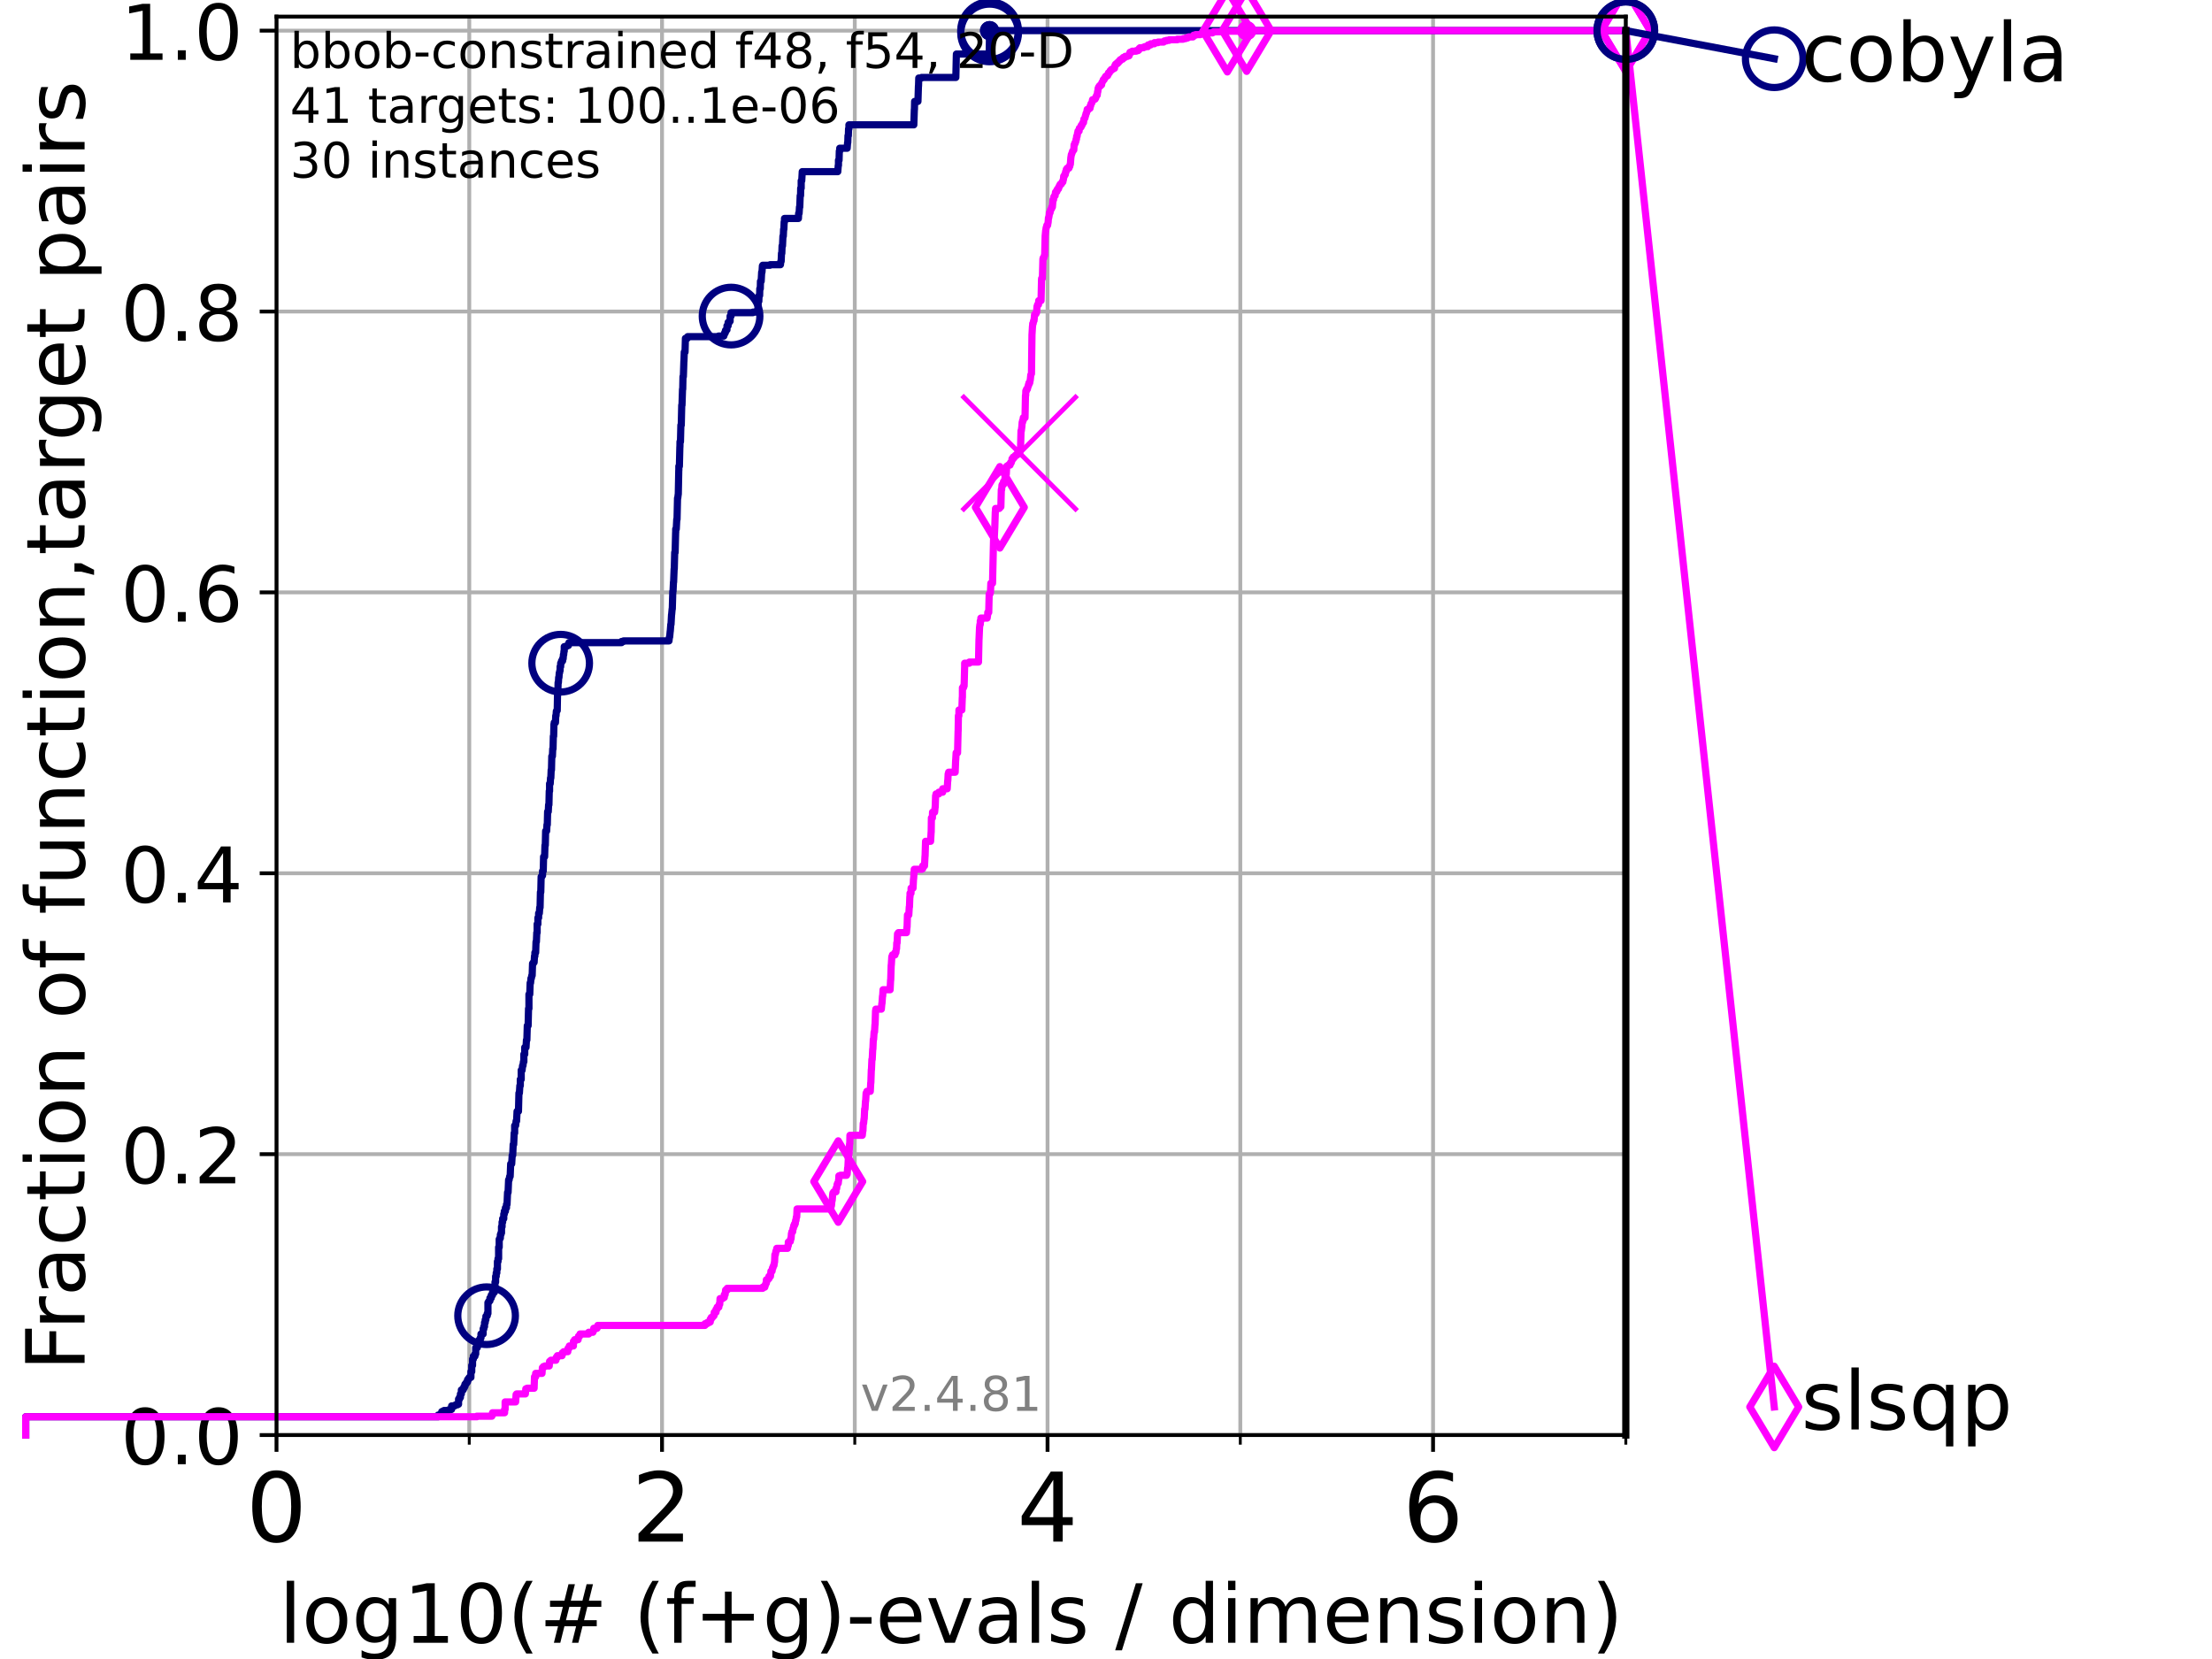 <?xml version="1.0" encoding="utf-8" standalone="no"?>
<!DOCTYPE svg PUBLIC "-//W3C//DTD SVG 1.1//EN"
  "http://www.w3.org/Graphics/SVG/1.1/DTD/svg11.dtd">
<!-- Created with matplotlib (https://matplotlib.org/) -->
<svg height="345.6pt" version="1.1" viewBox="0 0 460.8 345.6" width="460.8pt" xmlns="http://www.w3.org/2000/svg" xmlns:xlink="http://www.w3.org/1999/xlink">
 <defs>
  <style type="text/css">*{stroke-linecap:butt;stroke-linejoin:round;}</style>
 </defs>
 <g id="figure_1">
  <g id="patch_1">
   <path d="M 0 345.6 
L 460.8 345.6 
L 460.8 0 
L 0 0 
z
" style="fill:#ffffff;"/>
  </g>
  <g id="axes_1">
   <g id="patch_2">
    <path d="M 57.6 298.944 
L 338.688 298.944 
L 338.688 3.456 
L 57.6 3.456 
z
" style="fill:#ffffff;"/>
   </g>
   <g id="matplotlib.axis_1">
    <g id="xtick_1">
     <g id="line2d_1">
      <path clip-path="url(#p969a8ca100)" d="M 57.6 298.944 
L 57.6 3.456 
" style="fill:none;stroke:#b0b0b0;stroke-linecap:square;stroke-width:0.8;"/>
     </g>
     <g id="line2d_2">
      <defs>
       <path d="M 0 0 
L 0 3.5 
" id="m279ba4c70a" style="stroke:#000000;stroke-width:0.8;"/>
      </defs>
      <g>
       <use style="stroke:#000000;stroke-width:0.8;" x="57.6" xlink:href="#m279ba4c70a" y="298.944"/>
      </g>
     </g>
     <g id="text_1">
      <!-- 0 -->
      <g transform="translate(51.237 321.141)scale(0.2 -0.2)">
       <defs>
        <path d="M 31.781 66.406 
Q 24.172 66.406 20.328 58.906 
Q 16.5 51.422 16.5 36.375 
Q 16.5 21.391 20.328 13.891 
Q 24.172 6.391 31.781 6.391 
Q 39.453 6.391 43.281 13.891 
Q 47.125 21.391 47.125 36.375 
Q 47.125 51.422 43.281 58.906 
Q 39.453 66.406 31.781 66.406 
z
M 31.781 74.219 
Q 44.047 74.219 50.516 64.516 
Q 56.984 54.828 56.984 36.375 
Q 56.984 17.969 50.516 8.266 
Q 44.047 -1.422 31.781 -1.422 
Q 19.531 -1.422 13.062 8.266 
Q 6.594 17.969 6.594 36.375 
Q 6.594 54.828 13.062 64.516 
Q 19.531 74.219 31.781 74.219 
z
" id="DejaVuSans-48"/>
       </defs>
       <use xlink:href="#DejaVuSans-48"/>
      </g>
     </g>
    </g>
    <g id="xtick_2">
     <g id="line2d_3">
      <path clip-path="url(#p969a8ca100)" d="M 137.911 298.944 
L 137.911 3.456 
" style="fill:none;stroke:#b0b0b0;stroke-linecap:square;stroke-width:0.8;"/>
     </g>
     <g id="line2d_4">
      <g>
       <use style="stroke:#000000;stroke-width:0.8;" x="137.911" xlink:href="#m279ba4c70a" y="298.944"/>
      </g>
     </g>
     <g id="text_2">
      <!-- 2 -->
      <g transform="translate(131.548 321.141)scale(0.2 -0.2)">
       <defs>
        <path d="M 19.188 8.297 
L 53.609 8.297 
L 53.609 0 
L 7.328 0 
L 7.328 8.297 
Q 12.938 14.109 22.625 23.891 
Q 32.328 33.688 34.812 36.531 
Q 39.547 41.844 41.422 45.531 
Q 43.312 49.219 43.312 52.781 
Q 43.312 58.594 39.234 62.25 
Q 35.156 65.922 28.609 65.922 
Q 23.969 65.922 18.812 64.312 
Q 13.672 62.703 7.812 59.422 
L 7.812 69.391 
Q 13.766 71.781 18.938 73 
Q 24.125 74.219 28.422 74.219 
Q 39.75 74.219 46.484 68.547 
Q 53.219 62.891 53.219 53.422 
Q 53.219 48.922 51.531 44.891 
Q 49.859 40.875 45.406 35.406 
Q 44.188 33.984 37.641 27.219 
Q 31.109 20.453 19.188 8.297 
z
" id="DejaVuSans-50"/>
       </defs>
       <use xlink:href="#DejaVuSans-50"/>
      </g>
     </g>
    </g>
    <g id="xtick_3">
     <g id="line2d_5">
      <path clip-path="url(#p969a8ca100)" d="M 218.222 298.944 
L 218.222 3.456 
" style="fill:none;stroke:#b0b0b0;stroke-linecap:square;stroke-width:0.8;"/>
     </g>
     <g id="line2d_6">
      <g>
       <use style="stroke:#000000;stroke-width:0.8;" x="218.222" xlink:href="#m279ba4c70a" y="298.944"/>
      </g>
     </g>
     <g id="text_3">
      <!-- 4 -->
      <g transform="translate(211.859 321.141)scale(0.2 -0.2)">
       <defs>
        <path d="M 37.797 64.312 
L 12.891 25.391 
L 37.797 25.391 
z
M 35.203 72.906 
L 47.609 72.906 
L 47.609 25.391 
L 58.016 25.391 
L 58.016 17.188 
L 47.609 17.188 
L 47.609 0 
L 37.797 0 
L 37.797 17.188 
L 4.891 17.188 
L 4.891 26.703 
z
" id="DejaVuSans-52"/>
       </defs>
       <use xlink:href="#DejaVuSans-52"/>
      </g>
     </g>
    </g>
    <g id="xtick_4">
     <g id="line2d_7">
      <path clip-path="url(#p969a8ca100)" d="M 298.533 298.944 
L 298.533 3.456 
" style="fill:none;stroke:#b0b0b0;stroke-linecap:square;stroke-width:0.8;"/>
     </g>
     <g id="line2d_8">
      <g>
       <use style="stroke:#000000;stroke-width:0.8;" x="298.533" xlink:href="#m279ba4c70a" y="298.944"/>
      </g>
     </g>
     <g id="text_4">
      <!-- 6 -->
      <g transform="translate(292.17 321.141)scale(0.2 -0.2)">
       <defs>
        <path d="M 33.016 40.375 
Q 26.375 40.375 22.484 35.828 
Q 18.609 31.297 18.609 23.391 
Q 18.609 15.531 22.484 10.953 
Q 26.375 6.391 33.016 6.391 
Q 39.656 6.391 43.531 10.953 
Q 47.406 15.531 47.406 23.391 
Q 47.406 31.297 43.531 35.828 
Q 39.656 40.375 33.016 40.375 
z
M 52.594 71.297 
L 52.594 62.312 
Q 48.875 64.062 45.094 64.984 
Q 41.312 65.922 37.594 65.922 
Q 27.828 65.922 22.672 59.328 
Q 17.531 52.734 16.797 39.406 
Q 19.672 43.656 24.016 45.922 
Q 28.375 48.188 33.594 48.188 
Q 44.578 48.188 50.953 41.516 
Q 57.328 34.859 57.328 23.391 
Q 57.328 12.156 50.688 5.359 
Q 44.047 -1.422 33.016 -1.422 
Q 20.359 -1.422 13.672 8.266 
Q 6.984 17.969 6.984 36.375 
Q 6.984 53.656 15.188 63.938 
Q 23.391 74.219 37.203 74.219 
Q 40.922 74.219 44.703 73.484 
Q 48.484 72.75 52.594 71.297 
z
" id="DejaVuSans-54"/>
       </defs>
       <use xlink:href="#DejaVuSans-54"/>
      </g>
     </g>
    </g>
    <g id="xtick_5">
     <g id="line2d_9">
      <path clip-path="url(#p969a8ca100)" d="M 97.755 298.944 
L 97.755 3.456 
" style="fill:none;stroke:#b0b0b0;stroke-linecap:square;stroke-width:0.8;"/>
     </g>
     <g id="line2d_10">
      <defs>
       <path d="M 0 0 
L 0 2 
" id="m3660eb878b" style="stroke:#000000;stroke-width:0.6;"/>
      </defs>
      <g>
       <use style="stroke:#000000;stroke-width:0.6;" x="97.755" xlink:href="#m3660eb878b" y="298.944"/>
      </g>
     </g>
    </g>
    <g id="xtick_6">
     <g id="line2d_11">
      <path clip-path="url(#p969a8ca100)" d="M 178.066 298.944 
L 178.066 3.456 
" style="fill:none;stroke:#b0b0b0;stroke-linecap:square;stroke-width:0.8;"/>
     </g>
     <g id="line2d_12">
      <g>
       <use style="stroke:#000000;stroke-width:0.6;" x="178.066" xlink:href="#m3660eb878b" y="298.944"/>
      </g>
     </g>
    </g>
    <g id="xtick_7">
     <g id="line2d_13">
      <path clip-path="url(#p969a8ca100)" d="M 258.377 298.944 
L 258.377 3.456 
" style="fill:none;stroke:#b0b0b0;stroke-linecap:square;stroke-width:0.8;"/>
     </g>
     <g id="line2d_14">
      <g>
       <use style="stroke:#000000;stroke-width:0.6;" x="258.377" xlink:href="#m3660eb878b" y="298.944"/>
      </g>
     </g>
    </g>
    <g id="xtick_8">
     <g id="line2d_15">
      <path clip-path="url(#p969a8ca100)" d="M 338.688 298.944 
L 338.688 3.456 
" style="fill:none;stroke:#b0b0b0;stroke-linecap:square;stroke-width:0.8;"/>
     </g>
     <g id="line2d_16">
      <g>
       <use style="stroke:#000000;stroke-width:0.6;" x="338.688" xlink:href="#m3660eb878b" y="298.944"/>
      </g>
     </g>
    </g>
    <g id="text_5">
     <!-- log10(# (f+g)-evals / dimension) -->
     <g transform="translate(58.145 342.218)scale(0.17 -0.17)">
      <defs>
       <path d="M 9.422 75.984 
L 18.406 75.984 
L 18.406 0 
L 9.422 0 
z
" id="DejaVuSans-108"/>
       <path d="M 30.609 48.391 
Q 23.391 48.391 19.188 42.75 
Q 14.984 37.109 14.984 27.297 
Q 14.984 17.484 19.156 11.844 
Q 23.344 6.203 30.609 6.203 
Q 37.797 6.203 41.984 11.859 
Q 46.188 17.531 46.188 27.297 
Q 46.188 37.016 41.984 42.703 
Q 37.797 48.391 30.609 48.391 
z
M 30.609 56 
Q 42.328 56 49.016 48.375 
Q 55.719 40.766 55.719 27.297 
Q 55.719 13.875 49.016 6.219 
Q 42.328 -1.422 30.609 -1.422 
Q 18.844 -1.422 12.172 6.219 
Q 5.516 13.875 5.516 27.297 
Q 5.516 40.766 12.172 48.375 
Q 18.844 56 30.609 56 
z
" id="DejaVuSans-111"/>
       <path d="M 45.406 27.984 
Q 45.406 37.75 41.375 43.109 
Q 37.359 48.484 30.078 48.484 
Q 22.859 48.484 18.828 43.109 
Q 14.797 37.75 14.797 27.984 
Q 14.797 18.266 18.828 12.891 
Q 22.859 7.516 30.078 7.516 
Q 37.359 7.516 41.375 12.891 
Q 45.406 18.266 45.406 27.984 
z
M 54.391 6.781 
Q 54.391 -7.172 48.188 -13.984 
Q 42 -20.797 29.203 -20.797 
Q 24.469 -20.797 20.266 -20.094 
Q 16.062 -19.391 12.109 -17.922 
L 12.109 -9.188 
Q 16.062 -11.328 19.922 -12.344 
Q 23.781 -13.375 27.781 -13.375 
Q 36.625 -13.375 41.016 -8.766 
Q 45.406 -4.156 45.406 5.172 
L 45.406 9.625 
Q 42.625 4.781 38.281 2.391 
Q 33.938 0 27.875 0 
Q 17.828 0 11.672 7.656 
Q 5.516 15.328 5.516 27.984 
Q 5.516 40.672 11.672 48.328 
Q 17.828 56 27.875 56 
Q 33.938 56 38.281 53.609 
Q 42.625 51.219 45.406 46.391 
L 45.406 54.688 
L 54.391 54.688 
z
" id="DejaVuSans-103"/>
       <path d="M 12.406 8.297 
L 28.516 8.297 
L 28.516 63.922 
L 10.984 60.406 
L 10.984 69.391 
L 28.422 72.906 
L 38.281 72.906 
L 38.281 8.297 
L 54.391 8.297 
L 54.391 0 
L 12.406 0 
z
" id="DejaVuSans-49"/>
       <path d="M 31 75.875 
Q 24.469 64.656 21.281 53.656 
Q 18.109 42.672 18.109 31.391 
Q 18.109 20.125 21.312 9.062 
Q 24.516 -2 31 -13.188 
L 23.188 -13.188 
Q 15.875 -1.703 12.234 9.375 
Q 8.594 20.453 8.594 31.391 
Q 8.594 42.281 12.203 53.312 
Q 15.828 64.359 23.188 75.875 
z
" id="DejaVuSans-40"/>
       <path d="M 51.125 44 
L 36.922 44 
L 32.812 27.688 
L 47.125 27.688 
z
M 43.797 71.781 
L 38.719 51.516 
L 52.984 51.516 
L 58.109 71.781 
L 65.922 71.781 
L 60.891 51.516 
L 76.125 51.516 
L 76.125 44 
L 58.984 44 
L 54.984 27.688 
L 70.516 27.688 
L 70.516 20.219 
L 53.078 20.219 
L 48 0 
L 40.188 0 
L 45.219 20.219 
L 30.906 20.219 
L 25.875 0 
L 18.016 0 
L 23.094 20.219 
L 7.719 20.219 
L 7.719 27.688 
L 24.906 27.688 
L 29 44 
L 13.281 44 
L 13.281 51.516 
L 30.906 51.516 
L 35.891 71.781 
z
" id="DejaVuSans-35"/>
       <path id="DejaVuSans-32"/>
       <path d="M 37.109 75.984 
L 37.109 68.5 
L 28.516 68.5 
Q 23.688 68.5 21.797 66.547 
Q 19.922 64.594 19.922 59.516 
L 19.922 54.688 
L 34.719 54.688 
L 34.719 47.703 
L 19.922 47.703 
L 19.922 0 
L 10.891 0 
L 10.891 47.703 
L 2.297 47.703 
L 2.297 54.688 
L 10.891 54.688 
L 10.891 58.5 
Q 10.891 67.625 15.141 71.797 
Q 19.391 75.984 28.609 75.984 
z
" id="DejaVuSans-102"/>
       <path d="M 46 62.703 
L 46 35.5 
L 73.188 35.5 
L 73.188 27.203 
L 46 27.203 
L 46 0 
L 37.797 0 
L 37.797 27.203 
L 10.594 27.203 
L 10.594 35.5 
L 37.797 35.5 
L 37.797 62.703 
z
" id="DejaVuSans-43"/>
       <path d="M 8.016 75.875 
L 15.828 75.875 
Q 23.141 64.359 26.781 53.312 
Q 30.422 42.281 30.422 31.391 
Q 30.422 20.453 26.781 9.375 
Q 23.141 -1.703 15.828 -13.188 
L 8.016 -13.188 
Q 14.5 -2 17.703 9.062 
Q 20.906 20.125 20.906 31.391 
Q 20.906 42.672 17.703 53.656 
Q 14.5 64.656 8.016 75.875 
z
" id="DejaVuSans-41"/>
       <path d="M 4.891 31.391 
L 31.203 31.391 
L 31.203 23.391 
L 4.891 23.391 
z
" id="DejaVuSans-45"/>
       <path d="M 56.203 29.594 
L 56.203 25.203 
L 14.891 25.203 
Q 15.484 15.922 20.484 11.062 
Q 25.484 6.203 34.422 6.203 
Q 39.594 6.203 44.453 7.469 
Q 49.312 8.734 54.109 11.281 
L 54.109 2.781 
Q 49.266 0.734 44.188 -0.344 
Q 39.109 -1.422 33.891 -1.422 
Q 20.797 -1.422 13.156 6.188 
Q 5.516 13.812 5.516 26.812 
Q 5.516 40.234 12.766 48.109 
Q 20.016 56 32.328 56 
Q 43.359 56 49.781 48.891 
Q 56.203 41.797 56.203 29.594 
z
M 47.219 32.234 
Q 47.125 39.594 43.094 43.984 
Q 39.062 48.391 32.422 48.391 
Q 24.906 48.391 20.391 44.141 
Q 15.875 39.891 15.188 32.172 
z
" id="DejaVuSans-101"/>
       <path d="M 2.984 54.688 
L 12.5 54.688 
L 29.594 8.797 
L 46.688 54.688 
L 56.203 54.688 
L 35.688 0 
L 23.484 0 
z
" id="DejaVuSans-118"/>
       <path d="M 34.281 27.484 
Q 23.391 27.484 19.188 25 
Q 14.984 22.516 14.984 16.5 
Q 14.984 11.719 18.141 8.906 
Q 21.297 6.109 26.703 6.109 
Q 34.188 6.109 38.703 11.406 
Q 43.219 16.703 43.219 25.484 
L 43.219 27.484 
z
M 52.203 31.203 
L 52.203 0 
L 43.219 0 
L 43.219 8.297 
Q 40.141 3.328 35.547 0.953 
Q 30.953 -1.422 24.312 -1.422 
Q 15.922 -1.422 10.953 3.297 
Q 6 8.016 6 15.922 
Q 6 25.141 12.172 29.828 
Q 18.359 34.516 30.609 34.516 
L 43.219 34.516 
L 43.219 35.406 
Q 43.219 41.609 39.141 45 
Q 35.062 48.391 27.688 48.391 
Q 23 48.391 18.547 47.266 
Q 14.109 46.141 10.016 43.891 
L 10.016 52.203 
Q 14.938 54.109 19.578 55.047 
Q 24.219 56 28.609 56 
Q 40.484 56 46.344 49.844 
Q 52.203 43.703 52.203 31.203 
z
" id="DejaVuSans-97"/>
       <path d="M 44.281 53.078 
L 44.281 44.578 
Q 40.484 46.531 36.375 47.5 
Q 32.281 48.484 27.875 48.484 
Q 21.188 48.484 17.844 46.438 
Q 14.5 44.391 14.5 40.281 
Q 14.5 37.156 16.891 35.375 
Q 19.281 33.594 26.516 31.984 
L 29.594 31.297 
Q 39.156 29.25 43.188 25.516 
Q 47.219 21.781 47.219 15.094 
Q 47.219 7.469 41.188 3.016 
Q 35.156 -1.422 24.609 -1.422 
Q 20.219 -1.422 15.453 -0.562 
Q 10.688 0.297 5.422 2 
L 5.422 11.281 
Q 10.406 8.688 15.234 7.391 
Q 20.062 6.109 24.812 6.109 
Q 31.156 6.109 34.562 8.281 
Q 37.984 10.453 37.984 14.406 
Q 37.984 18.062 35.516 20.016 
Q 33.062 21.969 24.703 23.781 
L 21.578 24.516 
Q 13.234 26.266 9.516 29.906 
Q 5.812 33.547 5.812 39.891 
Q 5.812 47.609 11.281 51.797 
Q 16.75 56 26.812 56 
Q 31.781 56 36.172 55.266 
Q 40.578 54.547 44.281 53.078 
z
" id="DejaVuSans-115"/>
       <path d="M 25.391 72.906 
L 33.688 72.906 
L 8.297 -9.281 
L 0 -9.281 
z
" id="DejaVuSans-47"/>
       <path d="M 45.406 46.391 
L 45.406 75.984 
L 54.391 75.984 
L 54.391 0 
L 45.406 0 
L 45.406 8.203 
Q 42.578 3.328 38.25 0.953 
Q 33.938 -1.422 27.875 -1.422 
Q 17.969 -1.422 11.734 6.484 
Q 5.516 14.406 5.516 27.297 
Q 5.516 40.188 11.734 48.094 
Q 17.969 56 27.875 56 
Q 33.938 56 38.25 53.625 
Q 42.578 51.266 45.406 46.391 
z
M 14.797 27.297 
Q 14.797 17.391 18.875 11.75 
Q 22.953 6.109 30.078 6.109 
Q 37.203 6.109 41.297 11.75 
Q 45.406 17.391 45.406 27.297 
Q 45.406 37.203 41.297 42.844 
Q 37.203 48.484 30.078 48.484 
Q 22.953 48.484 18.875 42.844 
Q 14.797 37.203 14.797 27.297 
z
" id="DejaVuSans-100"/>
       <path d="M 9.422 54.688 
L 18.406 54.688 
L 18.406 0 
L 9.422 0 
z
M 9.422 75.984 
L 18.406 75.984 
L 18.406 64.594 
L 9.422 64.594 
z
" id="DejaVuSans-105"/>
       <path d="M 52 44.188 
Q 55.375 50.25 60.062 53.125 
Q 64.75 56 71.094 56 
Q 79.641 56 84.281 50.016 
Q 88.922 44.047 88.922 33.016 
L 88.922 0 
L 79.891 0 
L 79.891 32.719 
Q 79.891 40.578 77.094 44.375 
Q 74.312 48.188 68.609 48.188 
Q 61.625 48.188 57.562 43.547 
Q 53.516 38.922 53.516 30.906 
L 53.516 0 
L 44.484 0 
L 44.484 32.719 
Q 44.484 40.625 41.703 44.406 
Q 38.922 48.188 33.109 48.188 
Q 26.219 48.188 22.156 43.531 
Q 18.109 38.875 18.109 30.906 
L 18.109 0 
L 9.078 0 
L 9.078 54.688 
L 18.109 54.688 
L 18.109 46.188 
Q 21.188 51.219 25.484 53.609 
Q 29.781 56 35.688 56 
Q 41.656 56 45.828 52.969 
Q 50 49.953 52 44.188 
z
" id="DejaVuSans-109"/>
       <path d="M 54.891 33.016 
L 54.891 0 
L 45.906 0 
L 45.906 32.719 
Q 45.906 40.484 42.875 44.328 
Q 39.844 48.188 33.797 48.188 
Q 26.516 48.188 22.312 43.547 
Q 18.109 38.922 18.109 30.906 
L 18.109 0 
L 9.078 0 
L 9.078 54.688 
L 18.109 54.688 
L 18.109 46.188 
Q 21.344 51.125 25.703 53.562 
Q 30.078 56 35.797 56 
Q 45.219 56 50.047 50.172 
Q 54.891 44.344 54.891 33.016 
z
" id="DejaVuSans-110"/>
      </defs>
      <use xlink:href="#DejaVuSans-108"/>
      <use x="27.783" xlink:href="#DejaVuSans-111"/>
      <use x="88.965" xlink:href="#DejaVuSans-103"/>
      <use x="152.441" xlink:href="#DejaVuSans-49"/>
      <use x="216.064" xlink:href="#DejaVuSans-48"/>
      <use x="279.688" xlink:href="#DejaVuSans-40"/>
      <use x="318.701" xlink:href="#DejaVuSans-35"/>
      <use x="402.49" xlink:href="#DejaVuSans-32"/>
      <use x="434.277" xlink:href="#DejaVuSans-40"/>
      <use x="473.291" xlink:href="#DejaVuSans-102"/>
      <use x="508.496" xlink:href="#DejaVuSans-43"/>
      <use x="592.285" xlink:href="#DejaVuSans-103"/>
      <use x="655.762" xlink:href="#DejaVuSans-41"/>
      <use x="694.775" xlink:href="#DejaVuSans-45"/>
      <use x="730.859" xlink:href="#DejaVuSans-101"/>
      <use x="792.383" xlink:href="#DejaVuSans-118"/>
      <use x="851.562" xlink:href="#DejaVuSans-97"/>
      <use x="912.842" xlink:href="#DejaVuSans-108"/>
      <use x="940.625" xlink:href="#DejaVuSans-115"/>
      <use x="992.725" xlink:href="#DejaVuSans-32"/>
      <use x="1024.512" xlink:href="#DejaVuSans-47"/>
      <use x="1058.203" xlink:href="#DejaVuSans-32"/>
      <use x="1089.99" xlink:href="#DejaVuSans-100"/>
      <use x="1153.467" xlink:href="#DejaVuSans-105"/>
      <use x="1181.25" xlink:href="#DejaVuSans-109"/>
      <use x="1278.662" xlink:href="#DejaVuSans-101"/>
      <use x="1340.186" xlink:href="#DejaVuSans-110"/>
      <use x="1403.564" xlink:href="#DejaVuSans-115"/>
      <use x="1455.664" xlink:href="#DejaVuSans-105"/>
      <use x="1483.447" xlink:href="#DejaVuSans-111"/>
      <use x="1544.629" xlink:href="#DejaVuSans-110"/>
      <use x="1608.008" xlink:href="#DejaVuSans-41"/>
     </g>
    </g>
   </g>
   <g id="matplotlib.axis_2">
    <g id="ytick_1">
     <g id="line2d_17">
      <path clip-path="url(#p969a8ca100)" d="M 57.6 298.944 
L 338.688 298.944 
" style="fill:none;stroke:#b0b0b0;stroke-linecap:square;stroke-width:0.8;"/>
     </g>
     <g id="line2d_18">
      <defs>
       <path d="M 0 0 
L -3.5 0 
" id="m02ade3771c" style="stroke:#000000;stroke-width:0.8;"/>
      </defs>
      <g>
       <use style="stroke:#000000;stroke-width:0.8;" x="57.6" xlink:href="#m02ade3771c" y="298.944"/>
      </g>
     </g>
     <g id="text_6">
      <!-- 0.0 -->
      <g transform="translate(25.155 305.023)scale(0.16 -0.16)">
       <defs>
        <path d="M 10.688 12.406 
L 21 12.406 
L 21 0 
L 10.688 0 
z
" id="DejaVuSans-46"/>
       </defs>
       <use xlink:href="#DejaVuSans-48"/>
       <use x="63.623" xlink:href="#DejaVuSans-46"/>
       <use x="95.41" xlink:href="#DejaVuSans-48"/>
      </g>
     </g>
    </g>
    <g id="ytick_2">
     <g id="line2d_19">
      <path clip-path="url(#p969a8ca100)" d="M 57.6 240.432 
L 338.688 240.432 
" style="fill:none;stroke:#b0b0b0;stroke-linecap:square;stroke-width:0.8;"/>
     </g>
     <g id="line2d_20">
      <g>
       <use style="stroke:#000000;stroke-width:0.8;" x="57.6" xlink:href="#m02ade3771c" y="240.432"/>
      </g>
     </g>
     <g id="text_7">
      <!-- 0.2 -->
      <g transform="translate(25.155 246.51)scale(0.16 -0.16)">
       <use xlink:href="#DejaVuSans-48"/>
       <use x="63.623" xlink:href="#DejaVuSans-46"/>
       <use x="95.41" xlink:href="#DejaVuSans-50"/>
      </g>
     </g>
    </g>
    <g id="ytick_3">
     <g id="line2d_21">
      <path clip-path="url(#p969a8ca100)" d="M 57.6 181.919 
L 338.688 181.919 
" style="fill:none;stroke:#b0b0b0;stroke-linecap:square;stroke-width:0.8;"/>
     </g>
     <g id="line2d_22">
      <g>
       <use style="stroke:#000000;stroke-width:0.8;" x="57.6" xlink:href="#m02ade3771c" y="181.919"/>
      </g>
     </g>
     <g id="text_8">
      <!-- 0.4 -->
      <g transform="translate(25.155 187.998)scale(0.16 -0.16)">
       <use xlink:href="#DejaVuSans-48"/>
       <use x="63.623" xlink:href="#DejaVuSans-46"/>
       <use x="95.41" xlink:href="#DejaVuSans-52"/>
      </g>
     </g>
    </g>
    <g id="ytick_4">
     <g id="line2d_23">
      <path clip-path="url(#p969a8ca100)" d="M 57.6 123.407 
L 338.688 123.407 
" style="fill:none;stroke:#b0b0b0;stroke-linecap:square;stroke-width:0.8;"/>
     </g>
     <g id="line2d_24">
      <g>
       <use style="stroke:#000000;stroke-width:0.8;" x="57.6" xlink:href="#m02ade3771c" y="123.407"/>
      </g>
     </g>
     <g id="text_9">
      <!-- 0.6 -->
      <g transform="translate(25.155 129.485)scale(0.16 -0.16)">
       <use xlink:href="#DejaVuSans-48"/>
       <use x="63.623" xlink:href="#DejaVuSans-46"/>
       <use x="95.41" xlink:href="#DejaVuSans-54"/>
      </g>
     </g>
    </g>
    <g id="ytick_5">
     <g id="line2d_25">
      <path clip-path="url(#p969a8ca100)" d="M 57.6 64.894 
L 338.688 64.894 
" style="fill:none;stroke:#b0b0b0;stroke-linecap:square;stroke-width:0.8;"/>
     </g>
     <g id="line2d_26">
      <g>
       <use style="stroke:#000000;stroke-width:0.8;" x="57.6" xlink:href="#m02ade3771c" y="64.894"/>
      </g>
     </g>
     <g id="text_10">
      <!-- 0.8 -->
      <g transform="translate(25.155 70.973)scale(0.16 -0.16)">
       <defs>
        <path d="M 31.781 34.625 
Q 24.75 34.625 20.719 30.859 
Q 16.703 27.094 16.703 20.516 
Q 16.703 13.922 20.719 10.156 
Q 24.75 6.391 31.781 6.391 
Q 38.812 6.391 42.859 10.172 
Q 46.922 13.969 46.922 20.516 
Q 46.922 27.094 42.891 30.859 
Q 38.875 34.625 31.781 34.625 
z
M 21.922 38.812 
Q 15.578 40.375 12.031 44.719 
Q 8.5 49.078 8.5 55.328 
Q 8.5 64.062 14.719 69.141 
Q 20.953 74.219 31.781 74.219 
Q 42.672 74.219 48.875 69.141 
Q 55.078 64.062 55.078 55.328 
Q 55.078 49.078 51.531 44.719 
Q 48 40.375 41.703 38.812 
Q 48.828 37.156 52.797 32.312 
Q 56.781 27.484 56.781 20.516 
Q 56.781 9.906 50.312 4.234 
Q 43.844 -1.422 31.781 -1.422 
Q 19.734 -1.422 13.25 4.234 
Q 6.781 9.906 6.781 20.516 
Q 6.781 27.484 10.781 32.312 
Q 14.797 37.156 21.922 38.812 
z
M 18.312 54.391 
Q 18.312 48.734 21.844 45.562 
Q 25.391 42.391 31.781 42.391 
Q 38.141 42.391 41.719 45.562 
Q 45.312 48.734 45.312 54.391 
Q 45.312 60.062 41.719 63.234 
Q 38.141 66.406 31.781 66.406 
Q 25.391 66.406 21.844 63.234 
Q 18.312 60.062 18.312 54.391 
z
" id="DejaVuSans-56"/>
       </defs>
       <use xlink:href="#DejaVuSans-48"/>
       <use x="63.623" xlink:href="#DejaVuSans-46"/>
       <use x="95.41" xlink:href="#DejaVuSans-56"/>
      </g>
     </g>
    </g>
    <g id="ytick_6">
     <g id="line2d_27">
      <path clip-path="url(#p969a8ca100)" d="M 57.6 6.382 
L 338.688 6.382 
" style="fill:none;stroke:#b0b0b0;stroke-linecap:square;stroke-width:0.8;"/>
     </g>
     <g id="line2d_28">
      <g>
       <use style="stroke:#000000;stroke-width:0.8;" x="57.6" xlink:href="#m02ade3771c" y="6.382"/>
      </g>
     </g>
     <g id="text_11">
      <!-- 1.0 -->
      <g transform="translate(25.155 12.46)scale(0.16 -0.16)">
       <use xlink:href="#DejaVuSans-49"/>
       <use x="63.623" xlink:href="#DejaVuSans-46"/>
       <use x="95.41" xlink:href="#DejaVuSans-48"/>
      </g>
     </g>
    </g>
    <g id="text_12">
     <!-- Fraction of function,target pairs -->
     <g transform="translate(17.62 285.585)rotate(-90)scale(0.17 -0.17)">
      <defs>
       <path d="M 9.812 72.906 
L 51.703 72.906 
L 51.703 64.594 
L 19.672 64.594 
L 19.672 43.109 
L 48.578 43.109 
L 48.578 34.812 
L 19.672 34.812 
L 19.672 0 
L 9.812 0 
z
" id="DejaVuSans-70"/>
       <path d="M 41.109 46.297 
Q 39.594 47.172 37.812 47.578 
Q 36.031 48 33.891 48 
Q 26.266 48 22.188 43.047 
Q 18.109 38.094 18.109 28.812 
L 18.109 0 
L 9.078 0 
L 9.078 54.688 
L 18.109 54.688 
L 18.109 46.188 
Q 20.953 51.172 25.484 53.578 
Q 30.031 56 36.531 56 
Q 37.453 56 38.578 55.875 
Q 39.703 55.766 41.062 55.516 
z
" id="DejaVuSans-114"/>
       <path d="M 48.781 52.594 
L 48.781 44.188 
Q 44.969 46.297 41.141 47.344 
Q 37.312 48.391 33.406 48.391 
Q 24.656 48.391 19.812 42.844 
Q 14.984 37.312 14.984 27.297 
Q 14.984 17.281 19.812 11.734 
Q 24.656 6.203 33.406 6.203 
Q 37.312 6.203 41.141 7.25 
Q 44.969 8.297 48.781 10.406 
L 48.781 2.094 
Q 45.016 0.344 40.984 -0.531 
Q 36.969 -1.422 32.422 -1.422 
Q 20.062 -1.422 12.781 6.344 
Q 5.516 14.109 5.516 27.297 
Q 5.516 40.672 12.859 48.328 
Q 20.219 56 33.016 56 
Q 37.156 56 41.109 55.141 
Q 45.062 54.297 48.781 52.594 
z
" id="DejaVuSans-99"/>
       <path d="M 18.312 70.219 
L 18.312 54.688 
L 36.812 54.688 
L 36.812 47.703 
L 18.312 47.703 
L 18.312 18.016 
Q 18.312 11.328 20.141 9.422 
Q 21.969 7.516 27.594 7.516 
L 36.812 7.516 
L 36.812 0 
L 27.594 0 
Q 17.188 0 13.234 3.875 
Q 9.281 7.766 9.281 18.016 
L 9.281 47.703 
L 2.688 47.703 
L 2.688 54.688 
L 9.281 54.688 
L 9.281 70.219 
z
" id="DejaVuSans-116"/>
       <path d="M 8.5 21.578 
L 8.5 54.688 
L 17.484 54.688 
L 17.484 21.922 
Q 17.484 14.156 20.5 10.266 
Q 23.531 6.391 29.594 6.391 
Q 36.859 6.391 41.078 11.031 
Q 45.312 15.672 45.312 23.688 
L 45.312 54.688 
L 54.297 54.688 
L 54.297 0 
L 45.312 0 
L 45.312 8.406 
Q 42.047 3.422 37.719 1 
Q 33.406 -1.422 27.688 -1.422 
Q 18.266 -1.422 13.375 4.438 
Q 8.5 10.297 8.5 21.578 
z
M 31.109 56 
z
" id="DejaVuSans-117"/>
       <path d="M 11.719 12.406 
L 22.016 12.406 
L 22.016 4 
L 14.016 -11.625 
L 7.719 -11.625 
L 11.719 4 
z
" id="DejaVuSans-44"/>
       <path d="M 18.109 8.203 
L 18.109 -20.797 
L 9.078 -20.797 
L 9.078 54.688 
L 18.109 54.688 
L 18.109 46.391 
Q 20.953 51.266 25.266 53.625 
Q 29.594 56 35.594 56 
Q 45.562 56 51.781 48.094 
Q 58.016 40.188 58.016 27.297 
Q 58.016 14.406 51.781 6.484 
Q 45.562 -1.422 35.594 -1.422 
Q 29.594 -1.422 25.266 0.953 
Q 20.953 3.328 18.109 8.203 
z
M 48.688 27.297 
Q 48.688 37.203 44.609 42.844 
Q 40.531 48.484 33.406 48.484 
Q 26.266 48.484 22.188 42.844 
Q 18.109 37.203 18.109 27.297 
Q 18.109 17.391 22.188 11.75 
Q 26.266 6.109 33.406 6.109 
Q 40.531 6.109 44.609 11.75 
Q 48.688 17.391 48.688 27.297 
z
" id="DejaVuSans-112"/>
      </defs>
      <use xlink:href="#DejaVuSans-70"/>
      <use x="50.27" xlink:href="#DejaVuSans-114"/>
      <use x="91.383" xlink:href="#DejaVuSans-97"/>
      <use x="152.662" xlink:href="#DejaVuSans-99"/>
      <use x="207.643" xlink:href="#DejaVuSans-116"/>
      <use x="246.852" xlink:href="#DejaVuSans-105"/>
      <use x="274.635" xlink:href="#DejaVuSans-111"/>
      <use x="335.816" xlink:href="#DejaVuSans-110"/>
      <use x="399.195" xlink:href="#DejaVuSans-32"/>
      <use x="430.982" xlink:href="#DejaVuSans-111"/>
      <use x="492.164" xlink:href="#DejaVuSans-102"/>
      <use x="527.369" xlink:href="#DejaVuSans-32"/>
      <use x="559.156" xlink:href="#DejaVuSans-102"/>
      <use x="594.361" xlink:href="#DejaVuSans-117"/>
      <use x="657.74" xlink:href="#DejaVuSans-110"/>
      <use x="721.119" xlink:href="#DejaVuSans-99"/>
      <use x="776.1" xlink:href="#DejaVuSans-116"/>
      <use x="815.309" xlink:href="#DejaVuSans-105"/>
      <use x="843.092" xlink:href="#DejaVuSans-111"/>
      <use x="904.273" xlink:href="#DejaVuSans-110"/>
      <use x="967.652" xlink:href="#DejaVuSans-44"/>
      <use x="999.439" xlink:href="#DejaVuSans-116"/>
      <use x="1038.648" xlink:href="#DejaVuSans-97"/>
      <use x="1099.928" xlink:href="#DejaVuSans-114"/>
      <use x="1139.291" xlink:href="#DejaVuSans-103"/>
      <use x="1202.768" xlink:href="#DejaVuSans-101"/>
      <use x="1264.291" xlink:href="#DejaVuSans-116"/>
      <use x="1303.5" xlink:href="#DejaVuSans-32"/>
      <use x="1335.287" xlink:href="#DejaVuSans-112"/>
      <use x="1398.764" xlink:href="#DejaVuSans-97"/>
      <use x="1460.043" xlink:href="#DejaVuSans-105"/>
      <use x="1487.826" xlink:href="#DejaVuSans-114"/>
      <use x="1528.939" xlink:href="#DejaVuSans-115"/>
     </g>
    </g>
   </g>
   <g id="line2d_29">
    <defs>
     <path d="M 0 1.5 
C 0.398 1.5 0.779 1.342 1.061 1.061 
C 1.342 0.779 1.5 0.398 1.5 0 
C 1.5 -0.398 1.342 -0.779 1.061 -1.061 
C 0.779 -1.342 0.398 -1.5 0 -1.5 
C -0.398 -1.5 -0.779 -1.342 -1.061 -1.061 
C -1.342 -0.779 -1.5 -0.398 -1.5 0 
C -1.5 0.398 -1.342 0.779 -1.061 1.061 
C -0.779 1.342 -0.398 1.5 0 1.5 
z
" id="m6f51074be9" style="stroke:#000080;"/>
    </defs>
    <g>
     <use style="fill:#000080;stroke:#000080;" x="206.147" xlink:href="#m6f51074be9" y="6.382"/>
     <use style="fill:#000080;stroke:#000080;" x="206.147" xlink:href="#m6f51074be9" y="6.382"/>
    </g>
   </g>
   <g id="line2d_30">
    <path d="M 5.357 298.944 
L 5.357 295.138 
L 91.284 295.138 
L 91.284 294.782 
L 91.783 294.782 
L 91.783 294.544 
L 92.027 294.544 
L 92.027 294.068 
L 92.267 294.068 
L 92.267 293.949 
L 92.504 293.949 
L 92.504 293.83 
L 93.422 293.83 
L 93.422 293.711 
L 93.864 293.711 
L 93.864 293.592 
L 94.081 293.592 
L 94.081 292.879 
L 94.715 292.879 
L 94.715 292.76 
L 94.921 292.76 
L 94.921 292.641 
L 95.327 292.641 
L 95.327 292.522 
L 95.526 292.522 
L 95.526 291.452 
L 95.723 291.452 
L 95.723 291.095 
L 95.918 291.095 
L 95.918 290.381 
L 96.111 290.381 
L 96.111 289.549 
L 96.49 289.549 
L 96.49 289.192 
L 96.676 289.192 
L 96.676 288.835 
L 96.861 288.835 
L 96.861 288.359 
L 97.044 288.359 
L 97.044 288.122 
L 97.224 288.122 
L 97.224 287.884 
L 97.403 287.884 
L 97.403 287.408 
L 97.58 287.408 
L 97.58 287.17 
L 97.755 287.17 
L 97.755 286.932 
L 98.101 286.932 
L 98.101 285.743 
L 98.271 285.743 
L 98.271 284.435 
L 98.439 284.435 
L 98.439 283.127 
L 98.606 283.127 
L 98.606 282.532 
L 98.935 282.532 
L 98.935 282.056 
L 99.098 282.056 
L 99.098 280.748 
L 99.418 280.748 
L 99.418 280.391 
L 99.575 280.391 
L 99.575 280.034 
L 99.732 280.034 
L 99.732 279.202 
L 100.04 279.202 
L 100.04 278.726 
L 100.193 278.726 
L 100.193 277.894 
L 100.642 277.894 
L 100.642 276.823 
L 100.789 276.823 
L 100.789 276.348 
L 100.935 276.348 
L 100.935 275.515 
L 101.08 275.515 
L 101.08 274.921 
L 101.223 274.921 
L 101.223 274.207 
L 101.366 274.207 
L 101.366 274.088 
L 101.507 274.088 
L 101.507 273.612 
L 101.647 273.612 
L 101.647 271.353 
L 101.786 271.353 
L 101.786 271.115 
L 101.924 271.115 
L 101.924 270.996 
L 102.06 270.996 
L 102.06 270.401 
L 102.331 270.401 
L 102.331 269.807 
L 102.597 269.807 
L 102.597 269.212 
L 102.989 269.212 
L 102.989 267.904 
L 103.118 267.904 
L 103.118 267.071 
L 103.246 267.071 
L 103.246 265.882 
L 103.372 265.882 
L 103.372 265.169 
L 103.498 265.169 
L 103.498 264.336 
L 103.623 264.336 
L 103.623 262.79 
L 103.747 262.79 
L 103.747 262.195 
L 103.871 262.195 
L 103.871 259.817 
L 103.993 259.817 
L 103.993 258.152 
L 104.115 258.152 
L 104.115 257.914 
L 104.235 257.914 
L 104.235 257.2 
L 104.355 257.2 
L 104.355 256.844 
L 104.474 256.844 
L 104.474 255.535 
L 104.592 255.535 
L 104.592 254.584 
L 104.71 254.584 
L 104.71 253.87 
L 104.942 253.87 
L 104.942 252.919 
L 105.057 252.919 
L 105.057 252.324 
L 105.285 252.324 
L 105.285 251.611 
L 105.51 251.611 
L 105.51 250.897 
L 105.622 250.897 
L 105.733 248.4 
L 105.843 248.4 
L 105.952 245.783 
L 106.061 245.783 
L 106.169 245.07 
L 106.276 245.07 
L 106.383 242.453 
L 106.594 242.453 
L 106.699 240.669 
L 106.803 240.669 
L 106.906 238.41 
L 107.009 238.41 
L 107.111 236.031 
L 107.213 236.031 
L 107.213 234.485 
L 107.415 234.485 
L 107.515 233.534 
L 107.614 233.534 
L 107.713 231.512 
L 108.006 231.512 
L 108.103 227.706 
L 108.199 227.706 
L 108.294 226.16 
L 108.389 226.16 
L 108.389 224.852 
L 108.578 224.852 
L 108.578 222.949 
L 108.764 222.949 
L 108.857 221.998 
L 108.949 221.998 
L 109.04 221.165 
L 109.132 221.165 
L 109.132 219.619 
L 109.312 219.619 
L 109.312 218.192 
L 109.58 218.192 
L 109.668 216.646 
L 109.756 216.646 
L 109.843 213.673 
L 110.017 213.673 
L 110.103 210.105 
L 110.189 210.105 
L 110.189 207.132 
L 110.359 207.132 
L 110.443 204.753 
L 110.527 204.753 
L 110.611 203.802 
L 110.694 203.802 
L 110.777 203.207 
L 110.86 203.207 
L 110.942 200.71 
L 111.105 200.71 
L 111.105 200.472 
L 111.266 200.472 
L 111.346 199.164 
L 111.426 199.164 
L 111.426 198.45 
L 111.585 198.45 
L 111.663 196.19 
L 111.742 196.19 
L 111.82 194.288 
L 111.897 194.288 
L 111.897 192.504 
L 112.052 192.504 
L 112.052 191.195 
L 112.205 191.195 
L 112.205 190.244 
L 112.356 190.244 
L 112.432 189.055 
L 112.507 189.055 
L 112.581 185.844 
L 112.656 185.844 
L 112.73 182.633 
L 112.877 182.633 
L 112.95 182.395 
L 113.023 182.395 
L 113.023 181.443 
L 113.168 181.443 
L 113.24 178.47 
L 113.454 178.47 
L 113.524 176.092 
L 113.595 176.092 
L 113.665 173.118 
L 113.874 173.118 
L 113.943 171.81 
L 114.012 171.81 
L 114.08 169.075 
L 114.216 169.075 
L 114.284 167.648 
L 114.352 167.648 
L 114.419 164.793 
L 114.486 164.793 
L 114.486 163.247 
L 114.619 163.247 
L 114.685 162.058 
L 114.751 162.058 
L 114.817 160.393 
L 114.882 160.393 
L 114.947 157.539 
L 115.077 157.539 
L 115.141 155.993 
L 115.206 155.993 
L 115.27 153.376 
L 115.333 153.376 
L 115.397 150.879 
L 115.46 150.879 
L 115.46 150.522 
L 115.711 150.522 
L 115.773 149.095 
L 115.835 149.095 
L 115.897 148.144 
L 115.959 148.144 
L 115.959 148.025 
L 116.081 148.025 
L 116.142 144.695 
L 116.203 144.695 
L 116.263 142.197 
L 116.323 142.197 
L 116.383 141.127 
L 116.443 141.127 
L 116.503 140.175 
L 116.562 140.175 
L 116.621 139.7 
L 116.68 139.7 
L 116.68 138.867 
L 116.798 138.867 
L 116.798 138.154 
L 116.914 138.154 
L 116.972 137.678 
L 117.203 137.678 
L 117.203 137.202 
L 117.317 137.202 
L 117.373 136.37 
L 117.43 136.37 
L 117.486 135.656 
L 117.542 135.656 
L 117.542 134.705 
L 117.931 134.705 
L 117.931 134.586 
L 118.149 134.586 
L 118.149 134.467 
L 118.417 134.467 
L 118.524 133.872 
L 129.476 133.872 
L 129.476 133.634 
L 129.895 133.634 
L 129.895 133.515 
L 139.358 133.515 
L 139.454 132.683 
L 139.502 132.683 
L 139.613 131.494 
L 139.628 131.494 
L 139.739 130.067 
L 139.786 130.067 
L 139.895 128.045 
L 139.911 128.045 
L 140.019 126.855 
L 140.05 126.855 
L 140.158 123.169 
L 140.204 123.169 
L 140.295 121.266 
L 140.325 121.266 
L 140.431 118.531 
L 140.462 118.531 
L 140.552 115.082 
L 140.641 115.082 
L 140.746 110.919 
L 140.76 110.919 
L 140.76 110.206 
L 140.878 110.206 
L 140.981 108.184 
L 141.039 108.184 
L 141.141 103.783 
L 141.185 103.783 
L 141.286 102.951 
L 141.3 102.951 
L 141.4 97.956 
L 141.414 97.956 
L 141.414 97.124 
L 141.528 97.124 
L 141.627 93.08 
L 141.641 93.08 
L 141.655 92.01 
L 141.753 92.01 
L 141.837 88.561 
L 141.921 88.561 
L 142.017 84.398 
L 142.072 84.398 
L 142.182 81.068 
L 142.223 81.068 
L 142.277 78.452 
L 142.358 78.452 
L 142.466 75.241 
L 142.48 75.241 
L 142.547 73.338 
L 142.706 73.338 
L 142.786 70.484 
L 143.177 70.484 
L 143.254 70.127 
L 149.673 70.127 
L 149.673 70.008 
L 150.787 70.008 
L 150.87 69.651 
L 150.92 69.651 
L 150.961 69.294 
L 151.109 69.294 
L 151.134 68.819 
L 151.272 68.819 
L 151.272 68.7 
L 151.442 68.7 
L 151.442 67.867 
L 151.681 67.867 
L 151.681 67.154 
L 151.925 67.154 
L 151.925 66.916 
L 152.095 66.916 
L 152.095 65.846 
L 152.295 65.846 
L 152.295 65.132 
L 156.865 65.132 
L 156.865 65.013 
L 157.776 65.013 
L 157.832 64.418 
L 157.893 64.418 
L 157.954 62.753 
L 158.081 62.753 
L 158.119 61.564 
L 158.244 61.564 
L 158.277 60.137 
L 158.385 60.137 
L 158.417 58.591 
L 158.567 58.591 
L 158.668 56.688 
L 158.737 56.688 
L 158.822 55.38 
L 158.885 55.38 
L 158.885 55.261 
L 160.413 55.261 
L 160.413 55.142 
L 162.581 55.142 
L 162.657 54.428 
L 162.729 54.428 
L 162.8 52.763 
L 162.867 52.763 
L 162.921 51.217 
L 163.008 51.217 
L 163.099 49.196 
L 163.177 49.196 
L 163.238 47.768 
L 163.291 47.768 
L 163.356 46.222 
L 163.425 46.222 
L 163.425 45.509 
L 166.325 45.509 
L 166.377 44.439 
L 166.468 44.439 
L 166.546 43.13 
L 166.607 43.13 
L 166.694 40.752 
L 166.771 40.752 
L 166.798 39.206 
L 166.9 39.206 
L 166.904 37.66 
L 167.016 37.66 
L 167.124 35.757 
L 174.524 35.757 
L 174.625 34.449 
L 174.669 34.449 
L 174.669 33.378 
L 174.792 33.378 
L 174.844 31.475 
L 174.93 31.475 
L 174.93 30.881 
L 176.478 30.881 
L 176.571 29.691 
L 176.607 29.691 
L 176.651 28.264 
L 176.728 28.264 
L 176.77 26.837 
L 176.845 26.837 
L 176.845 26.005 
L 190.364 26.005 
L 190.473 22.794 
L 190.493 22.794 
L 190.53 21.129 
L 191.223 21.129 
L 191.328 17.918 
L 191.344 17.918 
L 191.396 16.253 
L 191.982 16.253 
L 191.982 16.134 
L 199.118 16.134 
L 199.224 11.496 
L 199.236 11.496 
L 199.236 11.258 
L 206.069 11.258 
L 206.147 6.382 
L 338.688 6.382 
L 338.688 6.382 
" style="fill:none;stroke:#000080;stroke-linecap:square;stroke-width:1.5;"/>
   </g>
   <g id="line2d_31">
    <defs>
     <path d="M 0 6 
C 1.591 6 3.117 5.368 4.243 4.243 
C 5.368 3.117 6 1.591 6 0 
C 6 -1.591 5.368 -3.117 4.243 -4.243 
C 3.117 -5.368 1.591 -6 0 -6 
C -1.591 -6 -3.117 -5.368 -4.243 -4.243 
C -5.368 -3.117 -6 -1.591 -6 0 
C -6 1.591 -5.368 3.117 -4.243 4.243 
C -3.117 5.368 -1.591 6 0 6 
z
" id="mfa850b00e2" style="stroke:#000080;stroke-width:1.5;"/>
    </defs>
    <g>
     <use style="fill-opacity:0;stroke:#000080;stroke-width:1.5;" x="101.366" xlink:href="#mfa850b00e2" y="274.088"/>
     <use style="fill-opacity:0;stroke:#000080;stroke-width:1.5;" x="116.798" xlink:href="#mfa850b00e2" y="138.154"/>
     <use style="fill-opacity:0;stroke:#000080;stroke-width:1.5;" x="152.295" xlink:href="#mfa850b00e2" y="65.846"/>
     <use style="fill-opacity:0;stroke:#000080;stroke-width:1.5;" x="206.147" xlink:href="#mfa850b00e2" y="6.857"/>
     <use style="fill-opacity:0;stroke:#000080;stroke-width:1.5;" x="206.147" xlink:href="#mfa850b00e2" y="6.382"/>
     <use style="fill-opacity:0;stroke:#000080;stroke-width:1.5;" x="338.688" xlink:href="#mfa850b00e2" y="6.382"/>
    </g>
   </g>
   <g id="line2d_32">
    <path style="fill:none;stroke:#000080;stroke-linecap:square;stroke-width:1.5;"/>
    <g/>
   </g>
   <g id="line2d_33">
    <defs>
     <path d="M 0 1.5 
C 0.398 1.5 0.779 1.342 1.061 1.061 
C 1.342 0.779 1.5 0.398 1.5 0 
C 1.5 -0.398 1.342 -0.779 1.061 -1.061 
C 0.779 -1.342 0.398 -1.5 0 -1.5 
C -0.398 -1.5 -0.779 -1.342 -1.061 -1.061 
C -1.342 -0.779 -1.5 -0.398 -1.5 0 
C -1.5 0.398 -1.342 0.779 -1.061 1.061 
C -0.779 1.342 -0.398 1.5 0 1.5 
z
" id="m352ab3c13b" style="stroke:#ff00ff;"/>
    </defs>
    <g>
     <use style="fill:#ff00ff;stroke:#ff00ff;" x="259.705" xlink:href="#m352ab3c13b" y="6.382"/>
     <use style="fill:#ff00ff;stroke:#ff00ff;" x="259.705" xlink:href="#m352ab3c13b" y="6.382"/>
    </g>
   </g>
   <g id="line2d_34">
    <path d="M 5.357 298.944 
L 5.357 295.138 
L 99.338 295.138 
L 99.338 295.019 
L 102.465 295.019 
L 102.465 294.782 
L 102.597 294.782 
L 102.597 294.306 
L 105.115 294.306 
L 105.115 293.592 
L 105.229 293.592 
L 105.229 292.046 
L 107.415 292.046 
L 107.515 290.5 
L 107.614 290.5 
L 107.614 290.381 
L 109.447 290.381 
L 109.536 289.311 
L 109.8 289.311 
L 109.8 289.192 
L 111.266 289.192 
L 111.346 286.813 
L 111.585 286.813 
L 111.585 286.1 
L 112.914 286.1 
L 112.987 284.911 
L 113.204 284.911 
L 113.204 284.673 
L 113.524 284.673 
L 113.524 284.554 
L 114.419 284.554 
L 114.486 283.602 
L 114.685 283.602 
L 114.751 283.364 
L 115.804 283.364 
L 115.866 282.77 
L 116.111 282.77 
L 116.111 282.413 
L 117.088 282.413 
L 117.145 281.818 
L 117.43 281.818 
L 117.43 281.581 
L 118.283 281.581 
L 118.337 280.867 
L 118.55 280.867 
L 118.603 280.391 
L 119.453 280.391 
L 119.453 279.44 
L 119.702 279.44 
L 119.702 279.083 
L 120.43 279.083 
L 120.501 278.369 
L 120.736 278.369 
L 120.829 277.894 
L 122.636 277.894 
L 122.636 277.537 
L 123.514 277.537 
L 123.554 277.18 
L 123.692 277.18 
L 123.692 276.705 
L 124.388 276.705 
L 124.388 276.467 
L 124.52 276.467 
L 124.52 276.11 
L 146.849 276.11 
L 146.849 275.753 
L 147.313 275.753 
L 147.313 275.515 
L 147.745 275.515 
L 147.745 275.396 
L 147.957 275.396 
L 147.957 274.802 
L 148.166 274.802 
L 148.166 274.445 
L 148.383 274.445 
L 148.383 274.326 
L 148.535 274.326 
L 148.587 274.088 
L 148.738 274.088 
L 148.789 273.375 
L 149.155 273.375 
L 149.155 272.78 
L 149.35 272.78 
L 149.4 272.304 
L 149.744 272.304 
L 149.81 271.71 
L 149.933 271.71 
L 149.999 270.52 
L 150.523 270.52 
L 150.523 270.401 
L 150.704 270.401 
L 150.704 270.282 
L 150.883 270.282 
L 150.883 269.688 
L 151.06 269.688 
L 151.158 268.736 
L 151.49 268.736 
L 151.49 268.38 
L 158.874 268.38 
L 158.874 268.142 
L 159.319 268.142 
L 159.324 267.785 
L 159.434 267.785 
L 159.543 267.309 
L 159.651 267.309 
L 159.651 266.596 
L 159.976 266.596 
L 159.976 266.358 
L 160.186 266.358 
L 160.186 265.882 
L 160.497 265.882 
L 160.6 264.812 
L 160.833 264.812 
L 160.933 264.098 
L 161.033 264.098 
L 161.133 263.622 
L 161.231 263.622 
L 161.329 262.909 
L 161.357 262.909 
L 161.427 261.363 
L 161.524 261.363 
L 161.63 260.649 
L 161.717 260.649 
L 161.812 260.055 
L 164.052 260.055 
L 164.135 259.46 
L 164.218 259.46 
L 164.218 258.746 
L 164.383 258.746 
L 164.383 258.627 
L 164.632 258.627 
L 164.713 258.033 
L 164.793 258.033 
L 164.873 256.962 
L 164.907 256.962 
L 164.953 256.606 
L 165.122 256.606 
L 165.201 255.892 
L 165.279 255.892 
L 165.357 255.297 
L 165.512 255.297 
L 165.512 254.941 
L 165.665 254.941 
L 165.741 254.227 
L 165.817 254.227 
L 165.893 253.514 
L 165.968 253.514 
L 166.043 251.849 
L 173.061 251.849 
L 173.161 251.135 
L 173.21 251.135 
L 173.309 250.065 
L 173.358 250.065 
L 173.469 248.756 
L 173.505 248.756 
L 173.505 248.519 
L 173.673 248.519 
L 173.673 248.281 
L 174.148 248.281 
L 174.148 247.567 
L 174.29 247.567 
L 174.385 246.735 
L 174.477 246.735 
L 174.477 246.497 
L 174.621 246.497 
L 174.713 245.664 
L 174.735 245.664 
L 174.758 244.951 
L 175.07 244.951 
L 175.07 244.832 
L 176.354 244.832 
L 176.437 244.594 
L 176.478 244.594 
L 176.585 243.286 
L 176.625 243.286 
L 176.723 241.264 
L 176.763 241.264 
L 176.858 240.194 
L 176.886 240.194 
L 176.98 238.291 
L 177.02 238.291 
L 177.059 236.507 
L 179.628 236.507 
L 179.731 235.555 
L 179.765 235.555 
L 179.834 234.009 
L 179.904 234.009 
L 179.995 233.058 
L 180.029 233.058 
L 180.123 231.036 
L 180.198 231.036 
L 180.298 229.371 
L 180.331 229.371 
L 180.429 227.706 
L 180.557 227.706 
L 180.59 227.349 
L 181.297 227.349 
L 181.39 225.566 
L 181.416 225.566 
L 181.513 222.83 
L 181.541 222.83 
L 181.636 220.69 
L 181.697 220.69 
L 181.804 218.549 
L 181.837 218.549 
L 181.927 216.527 
L 181.987 216.527 
L 182.09 214.981 
L 182.179 214.981 
L 182.27 213.435 
L 182.3 213.435 
L 182.388 210.581 
L 182.446 210.581 
L 182.446 210.224 
L 183.598 210.224 
L 183.707 209.035 
L 183.734 209.035 
L 183.842 207.489 
L 183.877 207.489 
L 183.954 206.18 
L 185.427 206.18 
L 185.527 204.159 
L 185.551 204.159 
L 185.651 201.066 
L 185.673 201.066 
L 185.783 199.283 
L 185.913 199.283 
L 185.913 198.926 
L 186.438 198.926 
L 186.438 198.45 
L 186.632 198.45 
L 186.723 197.618 
L 186.769 197.618 
L 186.814 196.428 
L 186.882 196.428 
L 186.975 194.525 
L 187.052 194.525 
L 187.158 194.288 
L 188.839 194.288 
L 188.942 193.098 
L 188.962 193.098 
L 189.042 190.601 
L 189.319 190.601 
L 189.418 188.936 
L 189.457 188.936 
L 189.537 186.795 
L 189.573 186.795 
L 189.573 186.082 
L 189.778 186.082 
L 189.797 185.011 
L 190.204 185.011 
L 190.298 183.108 
L 190.317 183.108 
L 190.41 181.8 
L 190.429 181.8 
L 190.456 181.087 
L 192.065 181.087 
L 192.065 180.968 
L 192.213 180.968 
L 192.213 180.373 
L 192.592 180.373 
L 192.696 178.351 
L 192.713 178.351 
L 192.81 175.259 
L 193.861 175.259 
L 193.968 173.356 
L 193.983 173.356 
L 194.028 170.383 
L 194.234 170.383 
L 194.264 169.194 
L 194.695 169.194 
L 194.806 168.123 
L 194.82 168.123 
L 194.906 165.745 
L 194.992 165.745 
L 194.992 165.388 
L 195.573 165.388 
L 195.573 165.031 
L 196.377 165.031 
L 196.377 164.318 
L 197.321 164.318 
L 197.42 162.653 
L 197.445 162.653 
L 197.52 161.226 
L 197.62 161.226 
L 197.62 160.869 
L 198.978 160.869 
L 199.08 158.371 
L 199.091 158.371 
L 199.18 156.825 
L 199.477 156.825 
L 199.587 152.306 
L 199.598 152.306 
L 199.653 149.095 
L 199.754 149.095 
L 199.765 147.906 
L 200.368 147.906 
L 200.463 145.289 
L 200.484 145.289 
L 200.494 143.268 
L 200.715 143.268 
L 200.715 142.911 
L 200.843 142.911 
L 200.945 139.105 
L 200.956 139.105 
L 200.956 138.154 
L 201.933 138.154 
L 201.933 137.916 
L 203.84 137.916 
L 203.943 133.159 
L 203.951 133.159 
L 204.061 130.661 
L 204.065 130.661 
L 204.139 130.067 
L 204.21 130.067 
L 204.21 129.353 
L 204.329 129.353 
L 204.329 128.758 
L 205.639 128.758 
L 205.744 128.045 
L 205.755 128.045 
L 205.776 127.569 
L 205.971 127.569 
L 206.064 123.763 
L 206.219 123.763 
L 206.32 123.407 
L 206.331 123.407 
L 206.412 121.504 
L 206.762 121.504 
L 206.873 116.747 
L 206.874 116.747 
L 206.975 112.465 
L 206.989 112.465 
L 207.048 112.227 
L 207.119 112.227 
L 207.227 109.968 
L 207.231 109.968 
L 207.338 106.638 
L 207.353 106.638 
L 207.393 105.924 
L 208.173 105.924 
L 208.173 105.805 
L 208.285 105.805 
L 208.366 105.567 
L 208.5 105.567 
L 208.593 102 
L 208.658 102 
L 208.734 101.048 
L 208.788 101.048 
L 208.788 100.929 
L 209.045 100.929 
L 209.045 100.335 
L 209.184 100.335 
L 209.248 100.097 
L 209.31 100.097 
L 209.38 99.383 
L 209.502 99.383 
L 209.583 98.789 
L 209.627 98.789 
L 209.714 97.124 
L 209.905 97.124 
L 209.905 97.005 
L 210.06 97.005 
L 210.06 96.886 
L 210.41 96.886 
L 210.485 96.41 
L 210.647 96.41 
L 210.755 96.053 
L 210.762 96.053 
L 210.821 95.577 
L 211.07 95.577 
L 211.07 95.221 
L 211.352 95.221 
L 211.443 94.983 
L 211.504 94.983 
L 211.504 94.864 
L 211.757 94.864 
L 211.787 94.626 
L 212.097 94.626 
L 212.097 94.507 
L 212.406 94.507 
L 212.486 93.437 
L 212.598 93.437 
L 212.696 89.75 
L 212.755 89.75 
L 212.865 88.918 
L 212.867 88.918 
L 212.938 87.966 
L 213.023 87.966 
L 213.023 87.609 
L 213.14 87.609 
L 213.17 87.015 
L 213.531 87.015 
L 213.623 82.376 
L 213.668 82.376 
L 213.695 81.425 
L 213.828 81.425 
L 213.849 81.068 
L 214.022 81.068 
L 214.121 80.593 
L 214.161 80.593 
L 214.251 80.117 
L 214.35 80.117 
L 214.35 79.76 
L 214.508 79.76 
L 214.607 79.165 
L 214.625 79.165 
L 214.732 78.095 
L 214.759 78.095 
L 214.864 77.857 
L 214.874 77.857 
L 214.982 69.651 
L 214.987 69.651 
L 215.084 67.986 
L 215.1 67.986 
L 215.14 67.392 
L 215.227 67.392 
L 215.322 66.797 
L 215.409 66.797 
L 215.508 65.608 
L 215.523 65.608 
L 215.523 65.489 
L 215.68 65.489 
L 215.68 65.37 
L 215.812 65.37 
L 215.851 65.132 
L 215.929 65.132 
L 216.027 63.824 
L 216.056 63.824 
L 216.143 63.467 
L 216.338 63.467 
L 216.383 62.634 
L 216.868 62.634 
L 216.975 58.115 
L 216.993 58.115 
L 216.993 57.996 
L 217.148 57.996 
L 217.258 53.953 
L 217.269 53.953 
L 217.321 53.715 
L 217.474 53.715 
L 217.548 53.239 
L 217.619 53.239 
L 217.729 49.077 
L 217.735 49.077 
L 217.833 48.006 
L 217.85 48.006 
L 217.938 47.412 
L 217.968 47.412 
L 218.075 46.936 
L 218.231 46.936 
L 218.329 46.341 
L 218.344 46.341 
L 218.409 45.39 
L 218.464 45.39 
L 218.573 44.795 
L 218.575 44.795 
L 218.601 44.32 
L 218.746 44.32 
L 218.835 43.725 
L 218.908 43.725 
L 218.965 43.487 
L 219.057 43.487 
L 219.086 43.13 
L 219.231 43.13 
L 219.342 41.822 
L 219.355 41.822 
L 219.357 41.584 
L 219.476 41.584 
L 219.533 40.99 
L 219.623 40.99 
L 219.681 40.752 
L 219.806 40.752 
L 219.878 40.038 
L 220.035 40.038 
L 220.035 39.919 
L 220.167 39.919 
L 220.177 39.562 
L 220.329 39.562 
L 220.329 39.325 
L 220.515 39.325 
L 220.61 38.849 
L 220.701 38.849 
L 220.792 38.492 
L 220.866 38.492 
L 220.866 38.373 
L 221.07 38.373 
L 221.142 38.135 
L 221.227 38.135 
L 221.273 37.897 
L 221.416 37.897 
L 221.48 37.422 
L 221.529 37.422 
L 221.586 36.708 
L 221.73 36.708 
L 221.793 36.351 
L 221.925 36.351 
L 221.99 35.757 
L 222.097 35.757 
L 222.136 35.281 
L 222.3 35.281 
L 222.301 35.043 
L 222.674 35.043 
L 222.711 34.686 
L 222.841 34.686 
L 222.937 34.211 
L 222.975 34.211 
L 223.082 32.784 
L 223.091 32.784 
L 223.18 32.189 
L 223.223 32.189 
L 223.33 31.832 
L 223.348 31.832 
L 223.443 31.475 
L 223.523 31.475 
L 223.623 31.238 
L 223.694 31.238 
L 223.751 30.167 
L 223.848 30.167 
L 223.892 29.81 
L 223.995 29.81 
L 224.075 29.454 
L 224.121 29.454 
L 224.172 28.978 
L 224.248 28.978 
L 224.289 28.383 
L 224.379 28.383 
L 224.481 27.67 
L 224.527 27.67 
L 224.563 27.313 
L 224.797 27.313 
L 224.848 26.718 
L 224.962 26.718 
L 225.069 26.48 
L 225.196 26.48 
L 225.233 26.124 
L 225.385 26.124 
L 225.467 25.767 
L 225.553 25.767 
L 225.596 25.529 
L 225.715 25.529 
L 225.795 24.815 
L 225.883 24.815 
L 225.973 24.578 
L 226.015 24.578 
L 226.113 24.102 
L 226.149 24.102 
L 226.246 23.626 
L 226.313 23.626 
L 226.393 23.269 
L 226.428 23.269 
L 226.482 22.794 
L 226.768 22.794 
L 226.768 22.675 
L 226.886 22.675 
L 226.886 22.556 
L 227.073 22.556 
L 227.103 22.08 
L 227.197 22.08 
L 227.272 21.604 
L 227.359 21.604 
L 227.446 21.367 
L 227.488 21.367 
L 227.592 20.772 
L 227.878 20.772 
L 227.878 20.653 
L 228.133 20.653 
L 228.23 20.415 
L 228.269 20.415 
L 228.351 20.058 
L 228.393 20.058 
L 228.462 19.82 
L 228.573 19.82 
L 228.645 19.107 
L 228.692 19.107 
L 228.763 18.393 
L 228.811 18.393 
L 228.853 18.155 
L 228.972 18.155 
L 229.004 17.918 
L 229.223 17.918 
L 229.239 17.68 
L 229.479 17.68 
L 229.546 17.204 
L 229.593 17.204 
L 229.684 16.966 
L 229.714 16.966 
L 229.813 16.728 
L 229.831 16.728 
L 229.831 16.609 
L 230 16.609 
L 230.096 16.253 
L 230.21 16.253 
L 230.278 16.015 
L 230.324 16.015 
L 230.324 15.896 
L 230.508 15.896 
L 230.508 15.777 
L 230.734 15.777 
L 230.839 15.539 
L 230.847 15.539 
L 230.904 15.182 
L 231.1 15.182 
L 231.16 14.944 
L 231.215 14.944 
L 231.288 14.707 
L 231.457 14.707 
L 231.511 14.469 
L 231.746 14.469 
L 231.746 14.35 
L 231.943 14.35 
L 231.943 14.231 
L 232.168 14.231 
L 232.249 13.636 
L 232.34 13.636 
L 232.376 13.398 
L 232.506 13.398 
L 232.506 13.279 
L 232.751 13.279 
L 232.78 13.042 
L 233 13.042 
L 233.093 12.804 
L 233.143 12.804 
L 233.143 12.685 
L 233.329 12.685 
L 233.357 12.447 
L 233.55 12.447 
L 233.55 12.328 
L 233.871 12.328 
L 233.959 12.09 
L 233.983 12.09 
L 233.983 11.971 
L 234.34 11.971 
L 234.405 11.733 
L 234.913 11.733 
L 234.913 11.614 
L 235.209 11.614 
L 235.305 11.139 
L 235.368 11.139 
L 235.39 10.901 
L 235.69 10.901 
L 235.69 10.782 
L 235.87 10.782 
L 235.87 10.663 
L 236.685 10.663 
L 236.685 10.544 
L 237.095 10.544 
L 237.095 10.425 
L 237.24 10.425 
L 237.333 10.068 
L 237.471 10.068 
L 237.471 9.949 
L 238.199 9.949 
L 238.199 9.831 
L 238.497 9.831 
L 238.497 9.712 
L 239.115 9.712 
L 239.184 9.355 
L 239.714 9.355 
L 239.738 9.117 
L 240.487 9.117 
L 240.498 8.879 
L 241.255 8.879 
L 241.255 8.76 
L 242.404 8.76 
L 242.404 8.641 
L 242.563 8.641 
L 242.563 8.522 
L 243.013 8.522 
L 243.013 8.403 
L 243.569 8.403 
L 243.569 8.284 
L 245.248 8.284 
L 245.248 8.166 
L 246.469 8.166 
L 246.469 8.047 
L 246.966 8.047 
L 246.966 7.928 
L 247.364 7.928 
L 247.364 7.809 
L 247.619 7.809 
L 247.619 7.69 
L 248.523 7.69 
L 248.563 7.452 
L 248.649 7.452 
L 248.649 7.333 
L 249.055 7.333 
L 249.055 7.214 
L 250.066 7.214 
L 250.066 7.095 
L 250.342 7.095 
L 250.342 6.976 
L 251.049 6.976 
L 251.049 6.857 
L 252.572 6.857 
L 252.572 6.738 
L 252.813 6.738 
L 252.813 6.619 
L 255.678 6.619 
L 255.678 6.501 
L 259.705 6.501 
L 259.705 6.382 
L 338.688 6.382 
L 338.688 6.382 
" style="fill:none;stroke:#ff00ff;stroke-linecap:square;stroke-width:1.5;"/>
   </g>
   <g id="line2d_35">
    <defs>
     <path d="M -0 8.485 
L 5.091 0 
L 0 -8.485 
L -5.091 -0 
z
" id="mc17e8624e1" style="stroke:#ff00ff;stroke-linejoin:miter;stroke-width:1.5;"/>
    </defs>
    <g>
     <use style="fill-opacity:0;stroke:#ff00ff;stroke-linejoin:miter;stroke-width:1.5;" x="174.621" xlink:href="#mc17e8624e1" y="246.14"/>
     <use style="fill-opacity:0;stroke:#ff00ff;stroke-linejoin:miter;stroke-width:1.5;" x="208.285" xlink:href="#mc17e8624e1" y="105.686"/>
     <use style="fill-opacity:0;stroke:#ff00ff;stroke-linejoin:miter;stroke-width:1.5;" x="255.678" xlink:href="#mc17e8624e1" y="6.501"/>
     <use style="fill-opacity:0;stroke:#ff00ff;stroke-linejoin:miter;stroke-width:1.5;" x="259.705" xlink:href="#mc17e8624e1" y="6.382"/>
     <use style="fill-opacity:0;stroke:#ff00ff;stroke-linejoin:miter;stroke-width:1.5;" x="338.688" xlink:href="#mc17e8624e1" y="6.382"/>
    </g>
   </g>
   <g id="line2d_36">
    <path style="fill:none;stroke:#ff00ff;stroke-linecap:square;stroke-width:1.5;"/>
    <g/>
   </g>
   <g id="line2d_37">
    <path clip-path="url(#p969a8ca100)" d="M 212.407 94.388 
" style="fill:none;stroke:#ff00ff;stroke-linecap:square;stroke-width:1.5;"/>
    <defs>
     <path d="M -12 12 
L 12 -12 
M -12 -12 
L 12 12 
" id="me2ba7ad104" style="stroke:#ff00ff;"/>
    </defs>
    <g clip-path="url(#p969a8ca100)">
     <use style="fill:#ff00ff;stroke:#ff00ff;" x="212.407" xlink:href="#me2ba7ad104" y="94.388"/>
    </g>
   </g>
   <g id="line2d_38">
    <path d="M 338.688 6.382 
L 369.608 293.093 
" style="fill:none;stroke:#ff00ff;stroke-linecap:square;stroke-width:1.5;"/>
    <g>
     <use style="fill-opacity:0;stroke:#ff00ff;stroke-linejoin:miter;stroke-width:1.5;" x="338.688" xlink:href="#mc17e8624e1" y="6.382"/>
     <use style="fill-opacity:0;stroke:#ff00ff;stroke-linejoin:miter;stroke-width:1.5;" x="369.608" xlink:href="#mc17e8624e1" y="293.093"/>
    </g>
   </g>
   <g id="line2d_39">
    <path d="M 338.688 6.382 
L 369.608 12.233 
" style="fill:none;stroke:#000080;stroke-linecap:square;stroke-width:1.5;"/>
    <g>
     <use style="fill-opacity:0;stroke:#000080;stroke-width:1.5;" x="338.688" xlink:href="#mfa850b00e2" y="6.382"/>
     <use style="fill-opacity:0;stroke:#000080;stroke-width:1.5;" x="369.608" xlink:href="#mfa850b00e2" y="12.233"/>
    </g>
   </g>
   <g id="line2d_40">
    <path d="M 338.688 298.944 
L 338.688 6.382 
" style="fill:none;stroke:#000000;stroke-linecap:square;stroke-width:1.5;"/>
   </g>
   <g id="patch_3">
    <path d="M 57.6 298.944 
L 57.6 3.456 
" style="fill:none;stroke:#000000;stroke-linecap:square;stroke-linejoin:miter;stroke-width:0.8;"/>
   </g>
   <g id="patch_4">
    <path d="M 338.688 298.944 
L 338.688 3.456 
" style="fill:none;stroke:#000000;stroke-linecap:square;stroke-linejoin:miter;stroke-width:0.8;"/>
   </g>
   <g id="patch_5">
    <path d="M 57.6 298.944 
L 338.688 298.944 
" style="fill:none;stroke:#000000;stroke-linecap:square;stroke-linejoin:miter;stroke-width:0.8;"/>
   </g>
   <g id="patch_6">
    <path d="M 57.6 3.456 
L 338.688 3.456 
" style="fill:none;stroke:#000000;stroke-linecap:square;stroke-linejoin:miter;stroke-width:0.8;"/>
   </g>
   <g id="text_13">
    <!-- slsqp -->
    <g transform="translate(375.229 297.784)scale(0.17 -0.17)">
     <defs>
      <path d="M 14.797 27.297 
Q 14.797 17.391 18.875 11.75 
Q 22.953 6.109 30.078 6.109 
Q 37.203 6.109 41.297 11.75 
Q 45.406 17.391 45.406 27.297 
Q 45.406 37.203 41.297 42.844 
Q 37.203 48.484 30.078 48.484 
Q 22.953 48.484 18.875 42.844 
Q 14.797 37.203 14.797 27.297 
z
M 45.406 8.203 
Q 42.578 3.328 38.25 0.953 
Q 33.938 -1.422 27.875 -1.422 
Q 17.969 -1.422 11.734 6.484 
Q 5.516 14.406 5.516 27.297 
Q 5.516 40.188 11.734 48.094 
Q 17.969 56 27.875 56 
Q 33.938 56 38.25 53.625 
Q 42.578 51.266 45.406 46.391 
L 45.406 54.688 
L 54.391 54.688 
L 54.391 -20.797 
L 45.406 -20.797 
z
" id="DejaVuSans-113"/>
     </defs>
     <use xlink:href="#DejaVuSans-115"/>
     <use x="52.1" xlink:href="#DejaVuSans-108"/>
     <use x="79.883" xlink:href="#DejaVuSans-115"/>
     <use x="131.982" xlink:href="#DejaVuSans-113"/>
     <use x="195.459" xlink:href="#DejaVuSans-112"/>
    </g>
   </g>
   <g id="text_14">
    <!-- cobyla -->
    <g transform="translate(375.229 16.924)scale(0.17 -0.17)">
     <defs>
      <path d="M 48.688 27.297 
Q 48.688 37.203 44.609 42.844 
Q 40.531 48.484 33.406 48.484 
Q 26.266 48.484 22.188 42.844 
Q 18.109 37.203 18.109 27.297 
Q 18.109 17.391 22.188 11.75 
Q 26.266 6.109 33.406 6.109 
Q 40.531 6.109 44.609 11.75 
Q 48.688 17.391 48.688 27.297 
z
M 18.109 46.391 
Q 20.953 51.266 25.266 53.625 
Q 29.594 56 35.594 56 
Q 45.562 56 51.781 48.094 
Q 58.016 40.188 58.016 27.297 
Q 58.016 14.406 51.781 6.484 
Q 45.562 -1.422 35.594 -1.422 
Q 29.594 -1.422 25.266 0.953 
Q 20.953 3.328 18.109 8.203 
L 18.109 0 
L 9.078 0 
L 9.078 75.984 
L 18.109 75.984 
z
" id="DejaVuSans-98"/>
      <path d="M 32.172 -5.078 
Q 28.375 -14.844 24.75 -17.812 
Q 21.141 -20.797 15.094 -20.797 
L 7.906 -20.797 
L 7.906 -13.281 
L 13.188 -13.281 
Q 16.891 -13.281 18.938 -11.516 
Q 21 -9.766 23.484 -3.219 
L 25.094 0.875 
L 2.984 54.688 
L 12.5 54.688 
L 29.594 11.922 
L 46.688 54.688 
L 56.203 54.688 
z
" id="DejaVuSans-121"/>
     </defs>
     <use xlink:href="#DejaVuSans-99"/>
     <use x="54.98" xlink:href="#DejaVuSans-111"/>
     <use x="116.162" xlink:href="#DejaVuSans-98"/>
     <use x="179.639" xlink:href="#DejaVuSans-121"/>
     <use x="238.818" xlink:href="#DejaVuSans-108"/>
     <use x="266.602" xlink:href="#DejaVuSans-97"/>
    </g>
   </g>
   <g id="text_15">
    <!-- bbob-constrained f48, f54, 20-D -->
    <g transform="translate(60.411 14.161)scale(0.102 -0.102)">
     <defs>
      <path d="M 10.797 72.906 
L 49.516 72.906 
L 49.516 64.594 
L 19.828 64.594 
L 19.828 46.734 
Q 21.969 47.469 24.109 47.828 
Q 26.266 48.188 28.422 48.188 
Q 40.625 48.188 47.75 41.5 
Q 54.891 34.812 54.891 23.391 
Q 54.891 11.625 47.562 5.094 
Q 40.234 -1.422 26.906 -1.422 
Q 22.312 -1.422 17.547 -0.641 
Q 12.797 0.141 7.719 1.703 
L 7.719 11.625 
Q 12.109 9.234 16.797 8.062 
Q 21.484 6.891 26.703 6.891 
Q 35.156 6.891 40.078 11.328 
Q 45.016 15.766 45.016 23.391 
Q 45.016 31 40.078 35.438 
Q 35.156 39.891 26.703 39.891 
Q 22.75 39.891 18.812 39.016 
Q 14.891 38.141 10.797 36.281 
z
" id="DejaVuSans-53"/>
      <path d="M 19.672 64.797 
L 19.672 8.109 
L 31.594 8.109 
Q 46.688 8.109 53.688 14.938 
Q 60.688 21.781 60.688 36.531 
Q 60.688 51.172 53.688 57.984 
Q 46.688 64.797 31.594 64.797 
z
M 9.812 72.906 
L 30.078 72.906 
Q 51.266 72.906 61.172 64.094 
Q 71.094 55.281 71.094 36.531 
Q 71.094 17.672 61.125 8.828 
Q 51.172 0 30.078 0 
L 9.812 0 
z
" id="DejaVuSans-68"/>
     </defs>
     <use xlink:href="#DejaVuSans-98"/>
     <use x="63.477" xlink:href="#DejaVuSans-98"/>
     <use x="126.953" xlink:href="#DejaVuSans-111"/>
     <use x="188.135" xlink:href="#DejaVuSans-98"/>
     <use x="251.611" xlink:href="#DejaVuSans-45"/>
     <use x="287.695" xlink:href="#DejaVuSans-99"/>
     <use x="342.676" xlink:href="#DejaVuSans-111"/>
     <use x="403.857" xlink:href="#DejaVuSans-110"/>
     <use x="467.236" xlink:href="#DejaVuSans-115"/>
     <use x="519.336" xlink:href="#DejaVuSans-116"/>
     <use x="558.545" xlink:href="#DejaVuSans-114"/>
     <use x="599.658" xlink:href="#DejaVuSans-97"/>
     <use x="660.938" xlink:href="#DejaVuSans-105"/>
     <use x="688.721" xlink:href="#DejaVuSans-110"/>
     <use x="752.1" xlink:href="#DejaVuSans-101"/>
     <use x="813.623" xlink:href="#DejaVuSans-100"/>
     <use x="877.1" xlink:href="#DejaVuSans-32"/>
     <use x="908.887" xlink:href="#DejaVuSans-102"/>
     <use x="944.092" xlink:href="#DejaVuSans-52"/>
     <use x="1007.715" xlink:href="#DejaVuSans-56"/>
     <use x="1071.338" xlink:href="#DejaVuSans-44"/>
     <use x="1103.125" xlink:href="#DejaVuSans-32"/>
     <use x="1134.912" xlink:href="#DejaVuSans-102"/>
     <use x="1170.117" xlink:href="#DejaVuSans-53"/>
     <use x="1233.74" xlink:href="#DejaVuSans-52"/>
     <use x="1297.363" xlink:href="#DejaVuSans-44"/>
     <use x="1329.15" xlink:href="#DejaVuSans-32"/>
     <use x="1360.938" xlink:href="#DejaVuSans-50"/>
     <use x="1424.561" xlink:href="#DejaVuSans-48"/>
     <use x="1488.184" xlink:href="#DejaVuSans-45"/>
     <use x="1524.268" xlink:href="#DejaVuSans-68"/>
    </g>
    <!-- 41 targets: 100..1e-06 -->
    <g transform="translate(60.411 25.583)scale(0.102 -0.102)">
     <defs>
      <path d="M 11.719 12.406 
L 22.016 12.406 
L 22.016 0 
L 11.719 0 
z
M 11.719 51.703 
L 22.016 51.703 
L 22.016 39.312 
L 11.719 39.312 
z
" id="DejaVuSans-58"/>
     </defs>
     <use xlink:href="#DejaVuSans-52"/>
     <use x="63.623" xlink:href="#DejaVuSans-49"/>
     <use x="127.246" xlink:href="#DejaVuSans-32"/>
     <use x="159.033" xlink:href="#DejaVuSans-116"/>
     <use x="198.242" xlink:href="#DejaVuSans-97"/>
     <use x="259.521" xlink:href="#DejaVuSans-114"/>
     <use x="298.885" xlink:href="#DejaVuSans-103"/>
     <use x="362.361" xlink:href="#DejaVuSans-101"/>
     <use x="423.885" xlink:href="#DejaVuSans-116"/>
     <use x="463.094" xlink:href="#DejaVuSans-115"/>
     <use x="515.193" xlink:href="#DejaVuSans-58"/>
     <use x="548.885" xlink:href="#DejaVuSans-32"/>
     <use x="580.672" xlink:href="#DejaVuSans-49"/>
     <use x="644.295" xlink:href="#DejaVuSans-48"/>
     <use x="707.918" xlink:href="#DejaVuSans-48"/>
     <use x="771.541" xlink:href="#DejaVuSans-46"/>
     <use x="803.328" xlink:href="#DejaVuSans-46"/>
     <use x="835.115" xlink:href="#DejaVuSans-49"/>
     <use x="898.738" xlink:href="#DejaVuSans-101"/>
     <use x="960.262" xlink:href="#DejaVuSans-45"/>
     <use x="996.346" xlink:href="#DejaVuSans-48"/>
     <use x="1059.969" xlink:href="#DejaVuSans-54"/>
    </g>
    <!-- 30 instances -->
    <g transform="translate(60.411 37.005)scale(0.102 -0.102)">
     <defs>
      <path d="M 40.578 39.312 
Q 47.656 37.797 51.625 33 
Q 55.609 28.219 55.609 21.188 
Q 55.609 10.406 48.188 4.484 
Q 40.766 -1.422 27.094 -1.422 
Q 22.516 -1.422 17.656 -0.516 
Q 12.797 0.391 7.625 2.203 
L 7.625 11.719 
Q 11.719 9.328 16.594 8.109 
Q 21.484 6.891 26.812 6.891 
Q 36.078 6.891 40.938 10.547 
Q 45.797 14.203 45.797 21.188 
Q 45.797 27.641 41.281 31.266 
Q 36.766 34.906 28.719 34.906 
L 20.219 34.906 
L 20.219 43.016 
L 29.109 43.016 
Q 36.375 43.016 40.234 45.922 
Q 44.094 48.828 44.094 54.297 
Q 44.094 59.906 40.109 62.906 
Q 36.141 65.922 28.719 65.922 
Q 24.656 65.922 20.016 65.031 
Q 15.375 64.156 9.812 62.312 
L 9.812 71.094 
Q 15.438 72.656 20.344 73.438 
Q 25.25 74.219 29.594 74.219 
Q 40.828 74.219 47.359 69.109 
Q 53.906 64.016 53.906 55.328 
Q 53.906 49.266 50.438 45.094 
Q 46.969 40.922 40.578 39.312 
z
" id="DejaVuSans-51"/>
     </defs>
     <use xlink:href="#DejaVuSans-51"/>
     <use x="63.623" xlink:href="#DejaVuSans-48"/>
     <use x="127.246" xlink:href="#DejaVuSans-32"/>
     <use x="159.033" xlink:href="#DejaVuSans-105"/>
     <use x="186.816" xlink:href="#DejaVuSans-110"/>
     <use x="250.195" xlink:href="#DejaVuSans-115"/>
     <use x="302.295" xlink:href="#DejaVuSans-116"/>
     <use x="341.504" xlink:href="#DejaVuSans-97"/>
     <use x="402.783" xlink:href="#DejaVuSans-110"/>
     <use x="466.162" xlink:href="#DejaVuSans-99"/>
     <use x="521.143" xlink:href="#DejaVuSans-101"/>
     <use x="582.666" xlink:href="#DejaVuSans-115"/>
    </g>
   </g>
   <g id="text_16">
    <!-- v2.4.81 -->
    <g style="fill:#808080;" transform="translate(179.281 293.909)scale(0.1 -0.1)">
     <use xlink:href="#DejaVuSans-118"/>
     <use x="59.18" xlink:href="#DejaVuSans-50"/>
     <use x="122.803" xlink:href="#DejaVuSans-46"/>
     <use x="154.59" xlink:href="#DejaVuSans-52"/>
     <use x="218.213" xlink:href="#DejaVuSans-46"/>
     <use x="250" xlink:href="#DejaVuSans-56"/>
     <use x="313.623" xlink:href="#DejaVuSans-49"/>
    </g>
   </g>
  </g>
 </g>
 <defs>
  <clipPath id="p969a8ca100">
   <rect height="295.488" width="281.088" x="57.6" y="3.456"/>
  </clipPath>
 </defs>
</svg>
